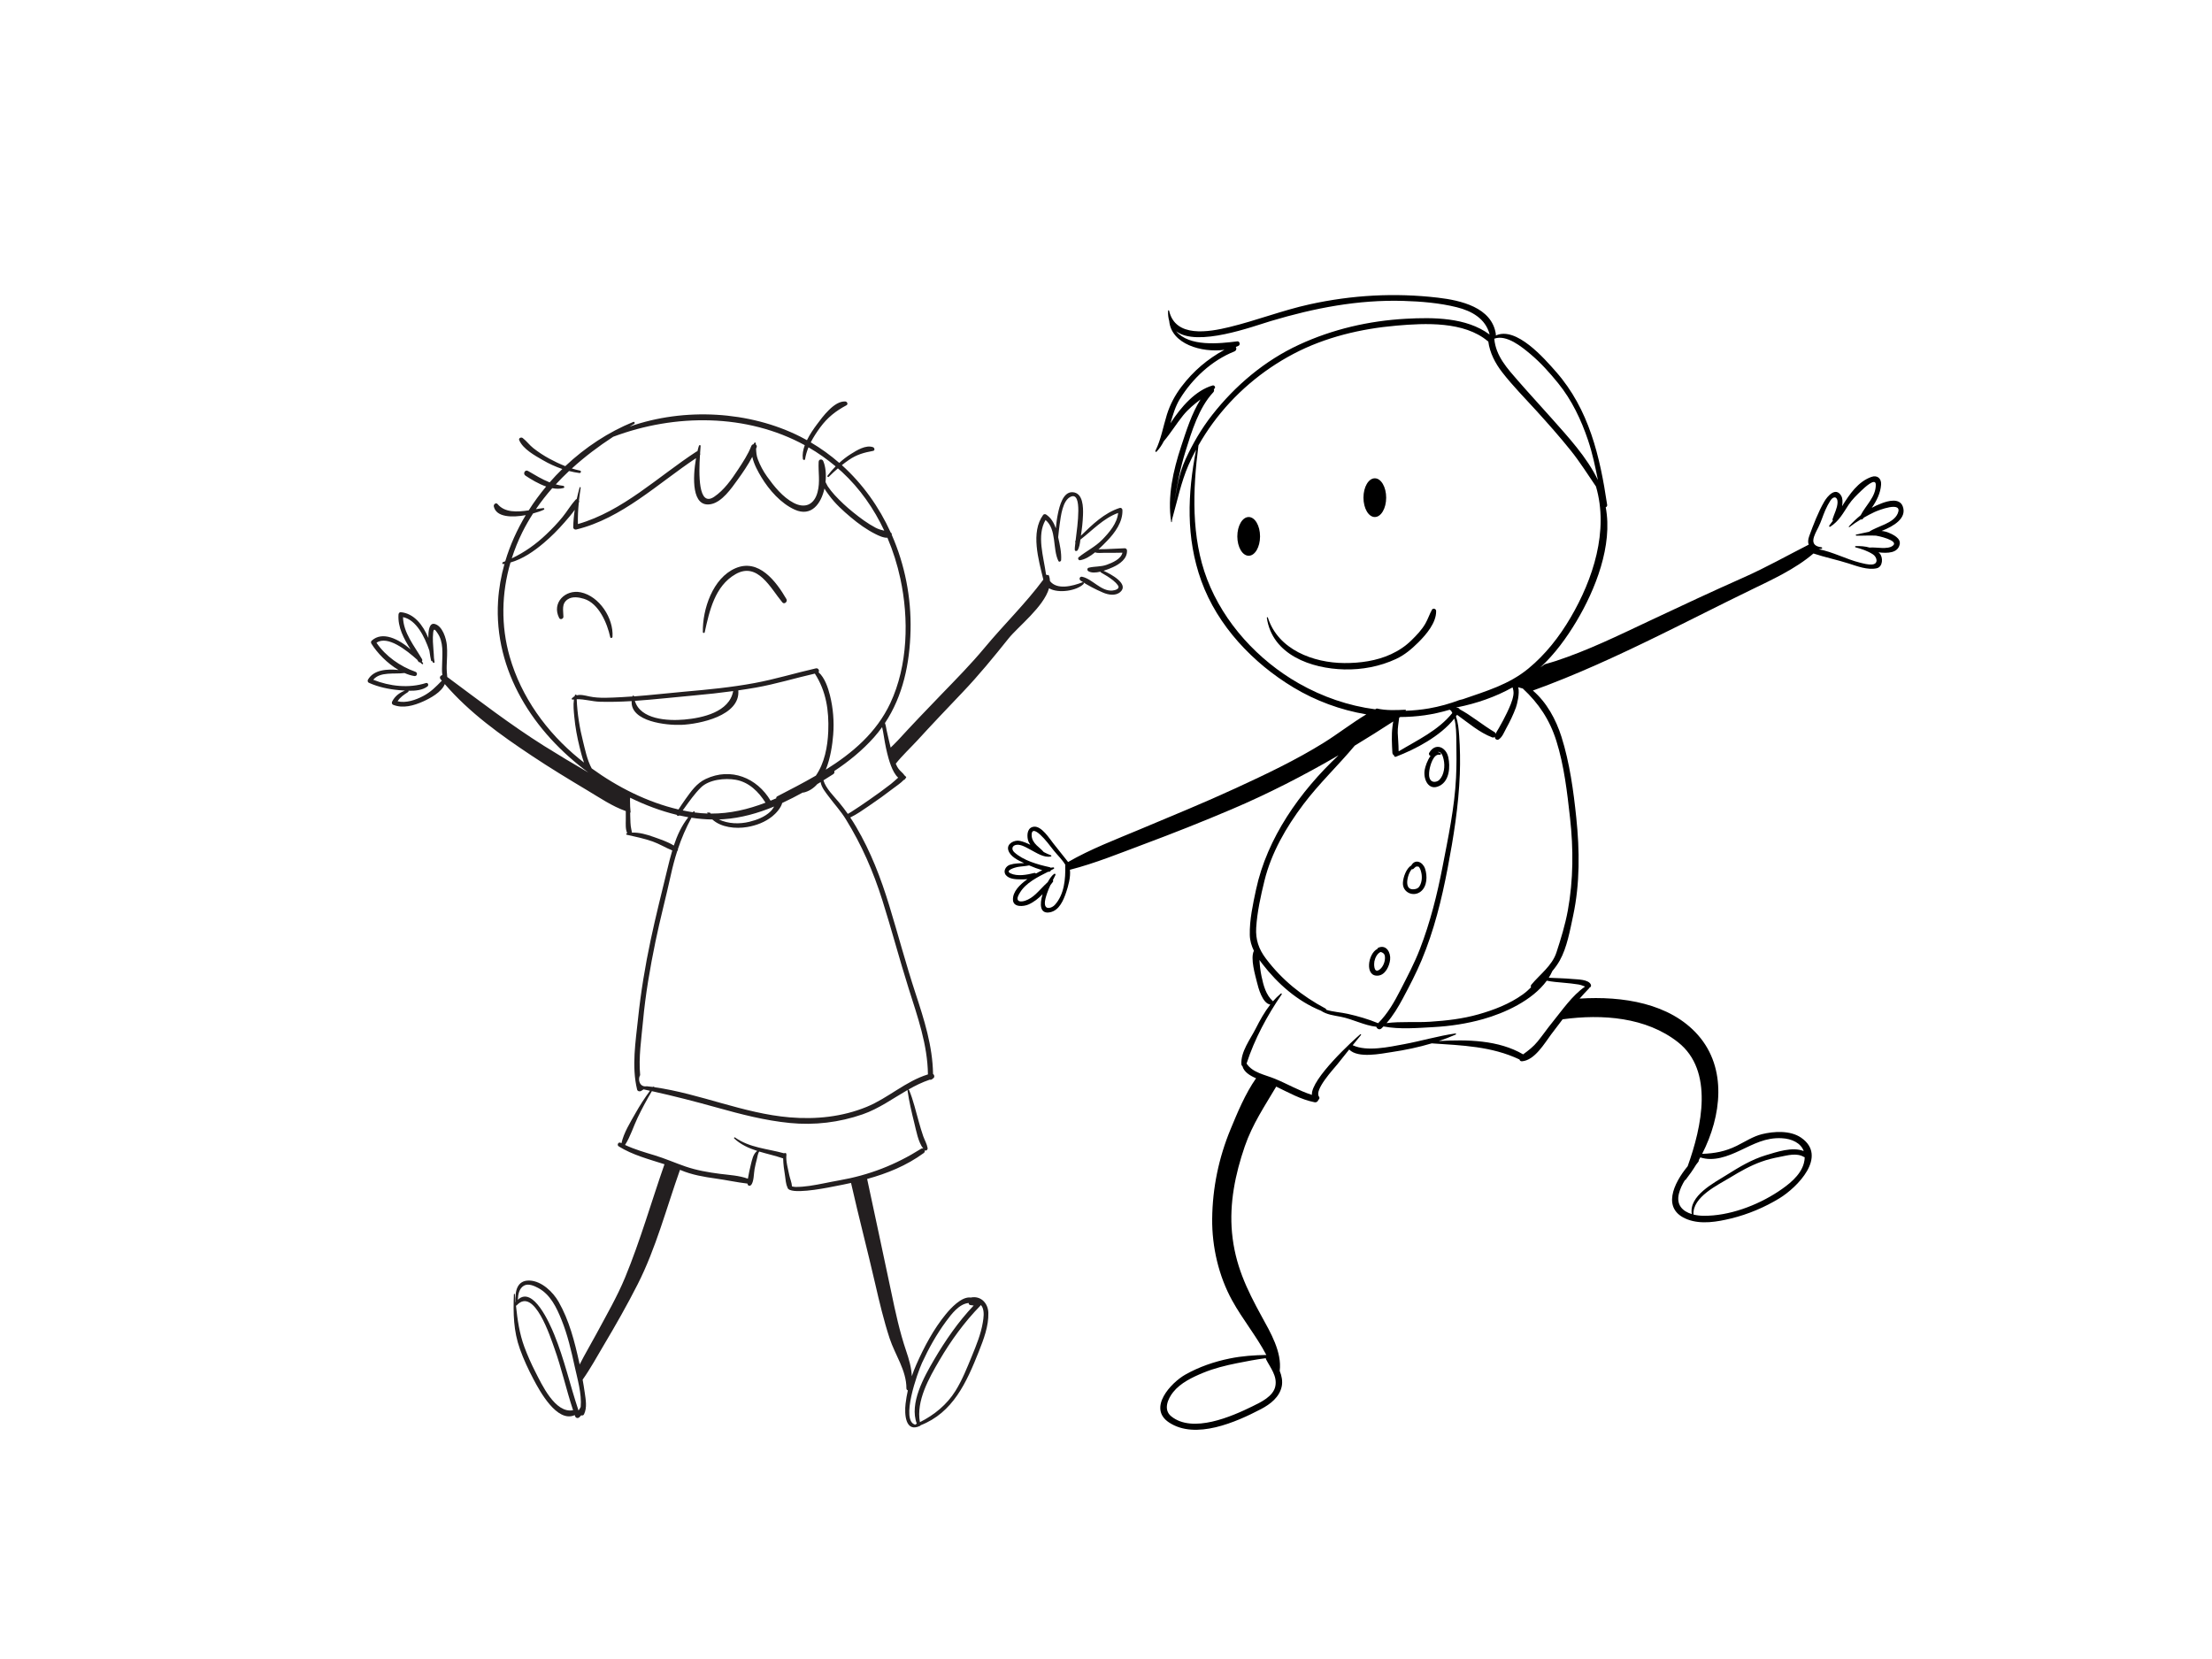 <?xml version="1.0" encoding="utf-8"?>
<!-- Generator: Adobe Illustrator 17.0.0, SVG Export Plug-In . SVG Version: 6.00 Build 0)  -->
<!DOCTYPE svg PUBLIC "-//W3C//DTD SVG 1.1//EN" "http://www.w3.org/Graphics/SVG/1.1/DTD/svg11.dtd">
<svg version="1.1" id="Layer_1" xmlns="http://www.w3.org/2000/svg" xmlns:xlink="http://www.w3.org/1999/xlink" x="0px" y="0px"
	 width="800px" height="600px" viewBox="0 0 800 600" enable-background="new 0 0 800 600" xml:space="preserve">
<g>
	<path d="M498.482,342.757c-0.192,0.085-0.272,0.246-0.314,0.42c-3.454,1.637-4.732,10.216,0.306,9.664
		c2.597-0.277,4.029-3.497,4.283-5.773C503.045,344.559,501.416,341.474,498.482,342.757z M500.881,346.815
		c-0.105,1.494-0.935,3.345-2.302,4.076c-1.773,0.935-1.678-2.363-1.516-3.179c0.267-1.333,1.038-2.929,2.278-3.423
		C500.524,344.666,500.996,345.21,500.881,346.815z"/>
	<path d="M515.389,314.167c-0.823-2.448-3.544-3.661-4.948-1.207c-1.926,1.17-2.973,4.403-3.063,6.334
		c-0.16,3.488,3.842,5.266,6.505,3.104C516.188,320.524,516.261,316.774,515.389,314.167z M513.363,320.548
		c-0.546,0.85-1.497,1.112-2.453,1.083c-1.421-0.042-1.919-1.049-1.978-2.337c-0.054-1.265,0.508-3.61,1.647-4.936
		c0.197,0.065,0.425,0.034,0.637-0.156c0.209-0.183,0.548-0.561,0.904-0.792c0.206-0.031,0.415-0.038,0.641-0.01
		c0.076,0.017,0.127-0.007,0.189-0.027c0.52,0.34,0.778,1.147,0.942,1.688C514.425,316.819,514.359,318.973,513.363,320.548z"/>
	<path d="M523.793,273.867c-0.811-3.736-4.715-5.423-6.907-1.581c-0.255,0.438,0.055,1.008,0.49,1.122
		c-1.161,1.523-1.918,3.862-2.122,5.04c-0.575,3.297,1.368,7.858,5.467,5.71C524.249,282.322,524.536,277.287,523.793,273.867z
		 M520.56,282.043c-0.79,0.794-2.414,1.078-3.156,0.078c-0.724-0.948-0.602-2.458-0.442-3.573c0.228-1.525,1.425-6.099,3.748-5.567
		c0.369,0.078,0.574-0.405,0.251-0.604c-0.357-0.235-0.7-0.347-1.033-0.389c0.264-0.077,0.525-0.077,0.763,0.036
		c0.893,0.433,1.219,1.781,1.419,2.638C522.668,277.015,522.323,280.262,520.56,282.043z"/>
	<path d="M683.076,192.663c-0.845-0.362-1.708-0.549-2.577-0.633c4.391-1.722,9.227-4.608,7.668-8.871
		c-1.171-3.199-5.405-1.996-7.68-1.119c-1.282,0.485-2.453,1.03-3.546,1.622c1.773-2.516,3.157-5.297,3.383-8.367
		c0.163-2.254-1.382-3.573-3.517-2.808c-4.814,1.73-7.85,6.17-10.598,10.6c0.264-1.462,0.24-2.88-0.331-3.821
		c-1.989-3.291-4.952,0.153-6.118,2.157c-2.188,3.779-3.94,8.375-5.436,12.482c-0.463,1.263-0.483,2.295-0.18,3.073
		c-7.806,3.964-15.421,8.268-23.472,11.84c-11.479,5.095-22.824,10.398-34.177,15.749c-11.11,5.231-22.285,10.719-33.966,14.534
		c-1.154,0.374-2.458,0.743-3.828,1.126c-0.546,0.391-1.093,0.773-1.635,1.156c5.218-4.799,9.509-10.685,13.107-16.72
		c6.752-11.306,13.192-27.381,10.559-41.211c0.318-0.116,0.586-0.427,0.522-0.853c-2.599-17.498-6.536-34.553-18.518-48.167
		c-4.134-4.695-14.379-16.558-21.779-13.074c0.042-0.151,0.065-0.307,0.042-0.489c-1.408-9.752-12.801-12.256-20.961-13.213
		c-15.613-1.822-31.034-0.965-46.387,2.407c-9.854,2.166-19.257,5.854-29.056,8.231c-7.377,1.781-19.525,3.991-21.778-5.936
		c-0.044-0.214-0.357-0.153-0.362,0.051c-0.059,1.413,0.102,2.621,0.413,3.679c0.743,8.35,11.739,11.54,19.96,10.423
		c-6.092,3.33-11.19,7.619-15.487,13.276c-2.368,3.119-4.156,6.458-5.322,10.189c-1.377,4.396-2.081,8.914-4.151,13.075
		c-0.127,0.255,0.192,0.531,0.401,0.311c1.097-1.124,1.931-2.402,2.625-3.772c2.505-2.941,4.552-6.317,6.966-9.31
		c1.892-2.348,4.08-4.119,6.337-5.829c-3.25,5.161-5.172,11.43-7.026,17.019c-2.862,8.686-5.033,18.165-3.59,27.3
		c0.02,0.143,0.209,0.088,0.221-0.027c0.046-0.34,0.087-0.673,0.129-1.017c1.82-6.456,3.233-13.4,5.922-19.552
		c0.821-1.897,1.758-3.74,2.737-5.553c-3.094,15.875-3.758,31.857,1.876,47.46c5.866,16.249,18.656,29.701,33.282,38.522
		c8.051,4.852,17.083,8.192,26.397,9.752c-5.264,3.162-10.245,7.048-15.26,10.182c-10.148,6.33-21.141,11.535-31.988,16.53
		c-11.467,5.288-23.164,10.053-34.801,14.947c-8.545,3.589-17.67,7.043-25.805,11.741c-0.095-0.126-0.204-0.269-0.335-0.43
		c-1.65-2.113-3.33-4.207-5.006-6.298c-1.353-1.686-4.231-6.332-6.997-6.041c-2.284,0.233-2.607,2.659-2.227,4.566
		c0.134,0.666,0.462,1.333,0.901,1.979c-1.219-0.609-2.477-1.136-3.81-1.425c-1.861-0.418-4.787,0.959-4.177,3.274
		c0.641,2.414,3.624,3.791,5.749,4.784c-1.71,0.054-3.422,0.047-5.089,0.571c-1.534,0.476-2.671,2.376-1.479,3.787
		c1.22,1.44,3.599,1.496,5.325,1.509c0.68,0.01,1.566,0.01,2.455-0.075c-0.119,0.075-0.245,0.16-0.359,0.245
		c-2.269,1.668-5.066,4.221-4.885,7.32c0.158,2.737,3.921,2.339,5.62,1.594c1.913-0.843,3.589-2.183,5.095-3.716
		c-1.129,3.723-1.003,7.277,2.706,6.531c3.337-0.666,4.863-4.409,5.832-7.289c0.69-2.026,1.678-5.467,1.336-8.078
		c9.038-2.31,17.988-5.97,26.628-9.196c10.706-3.991,21.325-8.197,31.84-12.671c13.339-5.668,26.203-12.288,38.697-19.55
		c-13.997,13.154-25.853,29.904-29.856,48.616c-1.125,5.268-2.375,10.962-2.249,16.388c0.049,2.057,0.62,3.942,1.482,5.715
		c-1.365,2.737,0.507,8.912,1.096,11.331c0.481,2.006,1.97,7.721,4.836,8.118c-2.076,2.652-3.731,5.632-5.258,8.651
		c-1.941,3.843-5.529,8.474-5.19,12.978c0.022,0.303,0.177,0.524,0.377,0.666c0.546,2.104,2.757,3.439,4.923,4.359
		c-3.937,5.63-6.743,12.453-9.21,18.402c-4.287,10.352-6.551,21.252-6.662,32.45c-0.099,10.08,2.347,20.675,7.224,29.511
		c3.83,6.942,8.753,12.834,12.36,19.705c-4.476,0.093-8.737,0.355-13.261,1.285c-5.584,1.134-11.051,3.014-16.018,5.814
		c-5.211,2.935-13.741,12.132-5.904,17.323c9.616,6.354,24.284-0.148,33.256-4.843c3.371-1.759,6.736-4.362,7.512-8.283
		c0.35-1.795-0.012-3.723-0.748-5.528c0.854-6.85-3.362-13.957-6.538-19.735c-5.468-9.958-9.63-18.68-10.712-30.251
		c-0.995-10.616,1.179-21.238,4.618-31.221c2.772-8.049,7.228-14.614,11.368-21.614c4.534,2.176,8.964,4.695,13.883,5.657
		c0.712,0.136,1.221-0.325,1.365-0.865c0.366-0.262,0.558-0.722,0.225-1.168c-1.802-2.439,5.348-10.078,6.641-11.686
		c1.428-1.773,2.849-3.568,4.277-5.355c3.186,3.303,11.579,1.491,15.306,0.936c4.892-0.724,9.781-1.737,14.546-3.162
		c11.017,0.751,21.588,1.034,31.745,5.827c0.083,0.384,0.382,0.689,0.898,0.653c4.566-0.326,8.135-6.466,10.58-9.757
		c1.343-1.809,2.716-3.624,4.112-5.419c14.301-1.962,30.232-0.799,41.767,8.305c12.997,10.267,8.608,30.513,3.464,44.835
		c-5.074,6.113-9.621,15.615-0.024,19.246c4.967,1.872,10.755,0.843,15.734-0.362c6.119-1.487,12.077-4.007,17.454-7.273
		c6.442-3.923,17.631-15.204,7.865-21.942c-3.905-2.692-9.832-2.339-14.194-1.261c-3.174,0.789-6.135,2.744-9.042,4.182
		c-4.219,2.087-8.045,2.774-12.548,2.931c6.997-13.685,9.092-30.917-1.51-42.965c-10.121-11.508-27.274-14.189-42.816-13.188
		c1.125-1.277,2.269-2.526,3.449-3.736c0.081-0.078,0.122-0.172,0.156-0.265c0.437-0.11,0.665-0.578,0.461-1.054
		c-0.821-1.938-4.845-1.86-6.58-2.028c-2.869-0.277-5.767-0.299-8.647-0.454c0.495-0.782,0.928-1.59,1.306-2.432
		c0.996-1.185,1.914-2.439,2.679-3.816c2.623-4.678,3.709-10.964,4.828-16.166c2.495-11.63,2.369-23.664,1.149-35.435
		c-1.013-9.771-2.399-19.932-5.368-29.314c-1.974-6.206-5.317-12.431-10.339-16.706c15.467-5.574,30.536-12.559,45.277-19.764
		c11.246-5.49,22.377-11.199,33.64-16.662c7.404-3.597,16.023-7.524,22.557-13.147c4.131,1.377,8.53,2.274,12.667,3.593
		c3.095,0.986,6.894,2.468,10.19,1.761c2.29-0.496,2.414-3.971,1.063-5.412c-0.123-0.133-0.269-0.241-0.394-0.357
		c3.237,0.384,7.032,0.326,7.677-2.932C687.492,194.64,684.63,193.321,683.076,192.663z M365.467,315.86
		c-2.21-1.063,1.797-2.169,2.505-2.298c1.387-0.241,2.842-0.284,4.229-0.58c1.543,0.672,3.148,1.267,4.763,1.751
		c-0.789,0.34-1.561,0.765-2.305,1.205c-0.132-0.179-0.345-0.285-0.62-0.212C371.461,316.377,367.979,317.052,365.467,315.86z
		 M381.485,327.276c-0.976,1.077-3.362,1.917-3.578-0.282c-0.116-1.312,0.387-2.718,0.782-3.942
		c0.336-1.022,0.758-1.987,1.215-2.946c0.303-0.381,0.593-0.772,0.88-1.159c0.173-0.236,0.134-0.456-0.005-0.619
		c0.313-0.61,0.629-1.227,0.93-1.859c0.136-0.267-0.141-0.609-0.433-0.43c-0.7,0.425-1.564,1.559-2.359,3
		c-1.515,1.36-2.847,2.934-4.335,4.318c-1.141,1.057-2.395,1.929-3.876,2.417c-0.598,0.19-2.609,0.673-2.692-0.693
		c-0.046-0.774,0.484-1.598,0.858-2.234c2.081-3.526,6.438-5.681,10.201-7.575l0.036,0.007c0.481,0.099,0.83-0.17,0.984-0.532
		c0.345-0.177,0.699-0.348,1.021-0.524c0.248-0.134,0.138-0.539-0.144-0.525c-0.338,0.014-0.673,0.07-1.011,0.12
		c-0.099-0.093-0.221-0.172-0.389-0.206c-4.197-0.894-9.512-2.424-12.722-5.368c-1.142-1.044-0.889-2.509,0.836-2.716
		c1.656-0.19,3.544,1.023,4.943,1.744c2.135,1.106,4.94,3.063,7.466,2.481c0.228-0.054,0.189-0.353,0-0.425
		c-0.894-0.32-1.758-0.731-2.613-1.176c-0.767-0.894-1.729-1.625-2.575-2.439c-1.023-0.999-1.775-2.184-1.798-3.645
		c-0.055-3.007,2.463-0.789,3.143-0.155c1.833,1.673,3.347,3.804,4.894,5.734c1.282,1.61,3.09,3.299,4.16,5.157
		c-0.032,0.07-0.051,0.155-0.048,0.24C385.389,317.886,384.934,323.491,381.485,327.276z M461.243,501.348
		c-0.724,3.678-5.257,5.79-8.258,7.258c-7.575,3.723-21.651,9.88-29.387,3.631c-2.968-2.395-1.222-6.354,0.688-8.751
		c2.652-3.332,6.949-5.382,10.799-6.97c3.948-1.639,8.152-2.672,12.334-3.51c3.356-0.665,6.914-1.362,10.378-1.8
		c0.005,0.134,0.027,0.282,0.099,0.425C459.472,494.708,461.978,497.646,461.243,501.348z M652.703,418.531
		c-0.012,0.68-0.102,1.404-0.318,2.183c-1.203,4.483-5.64,7.836-9.308,10.262c-7.638,5.027-17.777,8.843-27.023,8.729
		c-1.222-0.021-2.439-0.156-3.583-0.44c-0.389-6.381,8.771-10.663,13.274-13.403c3.638-2.211,7.183-4.233,11.203-5.691
		c2.164-0.795,4.413-1.326,6.674-1.761c2.836-0.544,6.152-1.566,8.824,0.037C652.538,418.495,652.616,418.509,652.703,418.531z
		 M629.198,416.148c5.122-2.404,9.327-4.773,15.129-4.501c3.751,0.177,6.966,1.742,8.015,4.651
		c-4.125-1.639-9.718,0.313-13.67,1.496c-5.163,1.545-9.679,4.304-14.197,7.133c-4.629,2.907-13.74,7.532-12.611,14.168
		c-3.304-0.998-5.707-3.306-4.646-7.461c0.425-1.679,1.2-3.274,2.135-4.806c0.116-0.015,0.226-0.064,0.309-0.172
		c1.333-1.701,2.603-3.53,3.782-5.46c0.27-0.347,0.539-0.695,0.794-1.02c0.153-0.199,0.185-0.405,0.15-0.59
		c0.189-0.327,0.367-0.658,0.547-0.999C619.724,420.177,624.832,418.198,629.198,416.148z M547.334,251.395
		c-0.357,2.227-1.377,4.375-2.325,6.398c-0.903,1.9-1.907,3.751-2.949,5.572c-0.381,0.669-0.836,1.312-1.129,2.014
		c-0.058-0.248-0.201-0.485-0.461-0.631c-4.229-2.504-8.219-5.885-12.579-8.248c-0.153-0.362-0.575-0.581-0.979-0.503
		c-0.056-0.027-0.126-0.058-0.185-0.083c0.09-0.031,0.177-0.064,0.26-0.1c6.964-1.382,13.844-3.743,20.056-7.217
		C547.295,249.454,547.514,250.22,547.334,251.395z M524.316,256.68c0.063,0.07,0.134,0.134,0.233,0.184c0,0-0.002,0-0.008,0.008
		c0.097,0.056,0.189,0.119,0.282,0.184c0.153,0.261,0.287,0.539,0.422,0.814c-5.095,6.325-12.518,9.722-19.38,13.857
		c-0.008-0.114-0.02-0.228-0.048-0.369c-0.003-2.1-0.221-4.212-0.306-6.305c-0.072-1.885,0.336-3.694,0.522-5.503
		c0.114-0.071,0.228-0.149,0.345-0.226c2.97-0.022,5.932-0.219,8.87-0.637C518.314,258.252,521.338,257.559,524.316,256.68z
		 M553.488,128.05c3.723,3.124,6.983,6.776,10.041,10.542c4.943,6.092,8.326,13.233,10.814,20.628
		c1.596,4.748,2.601,9.552,3.56,14.379c-3.971-8.248-10.767-15.577-16.635-22.193c-4.015-4.535-8.134-8.977-12.117-13.548
		c-3.966-4.556-8.191-9.077-8.722-15.363C544.832,120.836,550.484,125.531,553.488,128.05z M428.729,166.185
		c-2.332,5.091-3.131,10.383-4.036,15.72c0.928-6.316,2.159-12.551,4.066-18.695c2.225-7.158,4.821-15.761,10.043-21.335
		c0.332-0.36,0.35-0.78,0.194-1.127c0.081-0.063,0.158-0.127,0.233-0.19c0.549-0.456-0.032-1.336-0.668-1.149
		c-6.152,1.78-11.37,7.648-15.265,13.679c0.91-3.048,1.787-6.128,3.398-8.756c4.554-7.435,11.532-13.949,19.696-17.213
		c0.818-0.323,0.896-1.115,0.564-1.637c0.337-0.134,0.667-0.277,0.979-0.426c0.736-0.367,0.418-1.707-0.435-1.601
		c-6.694,0.843-17.383,1.982-22.129-3.658c7.582,5.834,27.788-1.763,34.32-3.709c15.68-4.678,31.427-7.744,47.865-7.262
		c6.388,0.192,13.061,0.738,19.28,2.284c5.461,1.353,10.408,4.126,11.892,9.769c-0.029,0.018-0.065,0.027-0.092,0.044
		c-8.345-6.164-20.276-6.177-30.162-5.637c-13.349,0.726-26.531,3.772-38.675,9.398c-12.392,5.735-23.009,14.704-31.407,25.411
		C434.508,155.044,431.346,160.473,428.729,166.185z M469.794,247.193c-14.712-8.346-27.14-21.843-33.22-37.692
		c-5.817-15.166-5.218-32.431-3.135-48.432c1.577-2.783,3.317-5.474,5.215-8.061c7.661-10.444,17.745-19.03,29.191-25.049
		c11.472-6.028,24.349-9.072,37.193-10.19c10.468-0.916,24.452-1.583,33.032,5.615c0.061,0.051,0.124,0.064,0.187,0.099
		c0.547,4.127,2.485,7.872,5.05,11.178c3.772,4.87,8.2,9.322,12.341,13.89c4.272,4.715,8.497,9.466,12.475,14.437
		c3.311,4.137,6.099,8.608,9.084,12.956c4.695,16.057-1.044,33.532-9.206,47.453c-4.027,6.871-9.053,13.296-15.216,18.372
		c-7.076,5.837-15.44,8.225-23.786,11.126c-0.35,0.085-0.704,0.178-1.057,0.248c-3.603,1.355-7.319,2.399-11.134,3.065
		c-2.803,0.481-5.626,0.751-8.44,0.857c0.029-0.126,0.068-0.255,0.076-0.383c-3.537,0.163-7.052,0.338-10.534-0.447
		c-0.186,0.099-0.369,0.206-0.554,0.299C487.698,255.274,478.279,252.007,469.794,247.193z M454.322,335.502
		c0.342-5.638,1.639-11.488,2.985-16.976c2.488-10.118,7.814-19.3,14.027-27.561c5.688-7.568,12.586-14.061,18.63-21.299
		c4.692-2.832,9.325-5.752,13.922-8.737c-0.134,0.666-0.216,1.331-0.282,1.863c-0.387,3.084-0.197,6.313-0.034,9.404
		c0.021,0.476,0.262,0.795,0.575,0.955c0.014,0.355,0.296,0.69,0.7,0.534c7.194-2.773,16.019-7.394,21.131-13.793
		c0.688,2.59,0.688,5.468,0.731,8.027c0.077,4.44,0.107,8.914-0.114,13.352c-0.524,10.801-2.842,21.658-4.889,32.25
		c-1.955,10.092-4.458,20.077-8.168,29.678c-1.977,5.127-4.53,9.954-7.032,14.826c-2.225,4.338-4.624,8.594-8.105,12.042
		c-0.021-0.009-0.038-0.031-0.058-0.038c-3.43-1.431-7.238-2.531-10.871-3.345c-2.584-0.581-5.281-0.697-7.794-1.475
		c-0.021-0.192-0.111-0.364-0.311-0.469c-8.479-4.528-15.712-10.322-21.525-18.039C455.235,343.251,454.055,339.828,454.322,335.502
		z M565.318,355.405c1.863,0.17,3.725,0.342,5.576,0.646c0.835,0.143,1.605,0.469,2.376,0.753
		c-4.778,3.323-8.193,8.465-11.834,12.926c-1.82,2.234-3.458,4.625-5.276,6.864c-1.593,1.973-3.362,3.311-5.299,4.73
		c-8.895-5.218-20.264-5.402-30.494-4.817c2.081-0.7,4.132-1.472,6.138-2.36c0.233-0.099,0.053-0.405-0.162-0.376
		c-6.283,0.901-12.378,2.735-18.613,3.884c-5.242,0.966-13.354,2.803-18.515,0.364c0.999-1.234,1.991-2.468,3-3.682
		c0.155-0.19-0.078-0.416-0.264-0.262c-2.395,2.014-17.889,16.152-17.488,21.911c-4.704-1.503-8.868-3.991-13.458-5.865
		c-3.517-1.438-8.03-2.162-10.165-5.48c2.863-8.836,7.464-17.381,12.719-25.031c0.148-0.222-0.165-0.42-0.342-0.27
		c-1.027,0.858-1.963,1.8-2.832,2.786c-2.568-2.319-3.43-5.686-4.137-9.026c-0.405-1.943-0.633-3.928-0.752-5.914
		c0.35,0.496,0.712,0.986,1.088,1.469c5.514,7.146,12.732,13.507,21.163,16.889c2.1,1.418,4.59,1.688,7.141,2.183
		c4.359,0.846,8.496,3.143,12.897,3.624c0.172,0.724,1.127,1.271,1.844,0.597c0.25-0.226,0.479-0.476,0.719-0.716
		c5.817,1.12,12.258,0.561,18.129,0.235c6.062-0.335,12.086-1.249,17.925-2.893c7.741-2.179,17.813-6.718,23.019-13.898
		C561.358,355.089,563.36,355.215,565.318,355.405z M562.888,267.989c2.796,8.878,3.905,18.566,4.933,27.776
		c1.254,11.141,1.222,22.435-0.789,33.49c-0.947,5.171-2.497,10.247-4.132,15.238c-1.576,4.795-5.958,7.892-9.06,11.63
		c-0.272,0.326-0.26,0.682-0.107,0.952c-0.916,0.915-1.9,1.792-3.027,2.601c-4.763,3.417-10.415,5.594-16.014,7.177
		c-5.664,1.603-11.551,2.29-17.41,2.665c-5.208,0.34-10.622-0.156-15.814,0.503c2.365-2.693,4.201-5.773,5.907-8.948
		c2.419-4.532,4.821-9.132,6.803-13.878c4.452-10.658,7.218-21.84,9.38-33.166c2.14-11.238,3.973-22.596,4.404-34.043
		c0.17-4.617,0.107-9.359-0.236-13.969c-0.165-2.227-0.36-4.714-1.166-6.898c0.144-0.199,0.262-0.405,0.401-0.605
		c4.085,2.931,8.105,6.412,12.701,8.163c0.417,0.156,0.767,0.017,1-0.24c-0.003,0.049-0.027,0.1-0.027,0.155
		c-0.014,0.697,0.821,1.207,1.419,0.816c1.297-0.85,1.935-2.616,2.657-3.935c1.355-2.446,2.567-4.958,3.536-7.575
		c0.377-1.027,1.457-5.111,0.838-7.396c0.049,0.031,0.107,0.065,0.162,0.1c0.507,0.107,1.003,0.264,1.499,0.411
		C556.472,254.359,560.45,260.244,562.888,267.989z M684.531,197.391c-1.907,1.462-5.987,0.418-8.266,0.643
		c-0.017,0.003-0.036,0.012-0.054,0.018c-1.642-0.484-3.439-0.597-5.079-0.547c-0.252,0.008-0.313,0.376-0.061,0.44
		c2.193,0.567,4.348,1.29,6.26,2.517c1.515,0.964,2.154,3.475-0.241,3.689c-1.494,0.127-3.055-0.335-4.491-0.682
		c-4.775-1.178-9.854-3.925-14.862-4.831c0.354-0.034,0.712-0.083,1.091-0.184c0.316-0.085,0.214-0.493-0.071-0.527
		c-4.845-0.571-2.589-4.316-1.119-7.236c1.003-1.991,1.633-4.199,2.534-6.24c0.525-1.186,1.127-2.324,1.817-3.41
		c1.151-1.824,2.692-1.39,2.587,0.741c-0.102,2.118-1.192,3.984-1.802,5.96c-0.071,0.218-0.009,0.418,0.114,0.574
		c-0.42,0.609-0.853,1.197-1.29,1.746c-0.192,0.231,0.051,0.619,0.331,0.437c3.165-2.006,4.673-4.94,6.668-7.969
		c1.251-1.904,3.012-3.573,4.644-5.137c0.879-0.843,5.133-4.919,5.164-2.097c0.053,4.375-3.61,7.417-5.465,11.049
		c-1.452,1.17-2.836,2.495-4.26,4.034c-0.15,0.158,0.066,0.355,0.229,0.229c1.295-1.003,2.677-1.931,4.103-2.781
		c0.206,0.105,0.457,0.095,0.673-0.146c0.143-0.162,0.287-0.33,0.432-0.493c1.251-0.711,2.517-1.375,3.796-1.985
		c1.248-0.597,10.469-4.231,8.428,0.51c-1.565,3.631-7.206,4.493-10.362,6.616c-1.584,0.297-3.15,0.717-4.668,1.006
		c-0.228,0.042-0.165,0.384,0.048,0.391c2.383,0.058,4.751-0.129,7.134,0C678.886,193.75,687.072,195.449,684.531,197.391z"/>
	<path d="M517.871,220.541c-0.881,1.605-1.425,3.34-2.341,4.941c-1.297,2.287-3.169,4.231-5.03,6.06
		c-2.21,2.169-4.636,3.782-7.428,5.069c-5.234,2.412-11.182,3.228-16.892,3.191c-11.222-0.07-23.965-4.87-27.636-16.444
		c-0.081-0.248-0.408-0.141-0.372,0.102c1.963,13.413,16.053,18.343,28.008,18.641c6.383,0.156,12.9-1.071,18.688-3.764
		c3.123-1.448,5.647-3.59,8.078-6c2.863-2.836,6.548-7.126,6.454-11.381C519.38,220.162,518.272,219.805,517.871,220.541z"/>
	<path d="M455.714,193.994c0,3.865-1.838,7-4.109,7c-2.268,0-4.107-3.135-4.107-7c0-3.869,1.839-7.005,4.107-7.005
		C453.876,186.989,455.714,190.126,455.714,193.994z"/>
	<path d="M501.329,179.988c0,3.867-1.839,7.002-4.107,7.002c-2.271,0-4.105-3.135-4.105-7.002c0-3.869,1.834-7.004,4.105-7.004
		C499.49,172.984,501.329,176.119,501.329,179.988z"/>
</g>
<g>
	<path fill="#231F20" d="M407.589,199.053c-0.017-0.422-0.37-0.775-0.806-0.765c-2.269,0.085-4.547,0.179-6.82,0.313
		c-0.683,0.038-1.746-0.024-2.689,0.085c1.151-1.044,2.195-2.133,3.07-3.024c2.883-2.956,5.798-6.93,5.592-11.258
		c-0.031-0.476-0.503-0.857-0.982-0.7c-5.632,1.815-9.863,6.001-14.039,10.043v-0.008c0.396-2.463,0.675-4.955,0.767-7.451
		c0.114-2.815,0.063-8.096-3.804-8.276c-3.461-0.158-4.702,5.132-5.23,7.593c-0.384,1.787-0.624,3.624-0.797,5.47
		c-0.685-1.987-1.739-3.832-3.548-5.009c-0.291-0.19-0.823-0.129-1.032,0.163c-4.576,6.261-1.683,16.115,0.065,23.395
		c-6.454,8.7-14.279,16.267-21.248,24.651c-4.889,5.878-10.226,11.289-15.531,16.771c-5.336,5.524-10.657,11.073-15.844,16.737
		c-0.629,0.689-1.59,1.59-2.591,2.597c-0.523-2.043-0.981-4.109-1.441-6.167c-0.187-0.833-0.292-1.854-0.624-2.713
		c6.536-9.835,8.97-21.566,9.254-33.473c0.284-11.963-2.069-23.839-6.793-34.589c0.078-0.338-0.075-0.661-0.382-0.85
		c-4.183-9.222-10.125-17.563-17.665-24.366c0.835-0.66,1.686-1.305,2.572-1.904c2.844-1.941,5.443-2.643,8.732-3.25
		c0.755-0.134,0.527-1.132-0.036-1.338c-2.599-0.933-5.904,1.141-8.008,2.467c-1.482,0.925-2.886,2.014-4.199,3.215
		c-3.172-2.755-6.609-5.258-10.313-7.425c0.967-1.909,2.16-3.701,3.418-5.418c2.669-3.609,5.606-5.922,9.492-7.996
		c0.705-0.377,0.257-1.336-0.423-1.38c-4.003-0.234-8.195,5.521-10.238,8.272c-1.19,1.594-2.584,3.59-3.626,5.732
		c-0.782-0.439-1.569-0.865-2.378-1.273c-18.454-9.307-41.942-10.6-61.759-3.646c0.564-0.337,1.115-0.67,1.676-0.989
		c0.377-0.218,0.097-0.877-0.32-0.707c-8.972,3.648-17.383,9.169-24.627,16.006c-1.965-0.768-3.877-1.693-5.737-2.696
		c-2.045-1.105-3.976-2.383-5.808-3.811c-1.401-1.101-2.455-2.594-3.847-3.661c-0.527-0.415-1.6-0.005-1.258,0.782
		c1.379,3.22,5.623,5.524,8.521,7.204c2.218,1.295,4.596,2.383,7.06,3.216c-1.593,1.549-3.126,3.16-4.585,4.833
		c-2.73-1.073-5.27-2.643-7.832-4.132c-1.084-0.624-1.938,1.017-0.925,1.69c1.994,1.322,4.709,2.978,7.491,3.944
		c-2.283,2.74-4.403,5.616-6.3,8.617c-4.183,0.627-8.652,0.869-11.263-2.269c-0.594-0.7-1.518,0.129-1.363,0.843
		c0.841,3.959,6.595,4.064,11.55,3.155c-3.146,5.263-5.676,10.862-7.413,16.675c-0.272,0.11-0.547,0.24-0.831,0.34
		c-0.348,0.132-0.301,0.744,0.103,0.685c0.16-0.02,0.303-0.056,0.456-0.083c-1.242,4.389-2.041,8.904-2.324,13.468
		c-1.562,25.358,12.917,47.509,32.659,62.002c-5.392-3.117-10.736-6.315-16.016-9.624c-12.157-7.646-23.502-16.39-35.025-24.939
		c-0.117-1.334-0.248-2.655-0.199-4.024c0.082-2.473,0.277-4.923,0.068-7.387c-0.214-2.47-1.574-7.068-4.438-7.763
		c-1.819-0.437-2.308,2.103-2.258,5.074c-1.953-4.702-5.193-8.899-10-9.324c-0.476-0.041-0.775,0.444-0.802,0.85
		c-0.304,4.598,1.912,8.719,4.362,12.584c-4.3-3.726-10.197-6.704-14.076-3.116c-0.279,0.257-0.288,0.717-0.104,1.03
		c2.101,3.408,5.79,7.185,9.822,9.552c-4.099-0.406-8.982-0.126-11.063,3.531c-0.204,0.355-0.07,0.913,0.323,1.091
		c3.381,1.532,7.155,2.334,10.845,2.664c0.678,0.061,1.445,0.129,2.227,0.177c-2.001,0.748-3.641,1.998-4.637,3.969
		c-0.19,0.369-0.102,0.974,0.333,1.151c3.586,1.448,7.529,0.296,10.904-1.207c2.573-1.156,6.662-3.362,7.807-6.277
		c8.921,10.371,20.157,18.409,31.505,25.951c6.538,4.35,13.254,8.435,20.002,12.463c4.469,2.664,9.001,5.78,13.954,7.524
		c-0.009,1.108-0.009,2.217-0.003,3.315c-0.002,1.051-0.179,3.389,0.542,4.669c-0.063,0.008-0.134,0.019-0.197,0.029
		c-0.275,0.061-0.252,0.483,0.015,0.547c3.15,0.711,6.249,1.336,9.305,2.414c2.47,0.87,4.739,2.29,7.15,3.26
		c-0.665,2.215-1.216,4.454-1.739,6.618c-2.088,8.598-4.265,17.196-6.096,25.858c-1.981,9.334-3.537,18.761-4.537,28.258
		c-0.881,8.419-2.377,17.374-0.354,25.731c0.153,0.626,0.915,0.819,1.426,0.535c0.345-0.194,0.641-0.386,0.921-0.59
		c0.778,0.16,1.542,0.338,2.308,0.507c-1.897,2.587-3.638,5.263-5.224,8.081c-1.853,3.274-4.282,7.143-5.077,10.883
		c-0.09-0.044-0.185-0.088-0.282-0.143c-0.841-0.446-1.508,0.799-0.704,1.293c4.991,3.123,10.874,4.632,16.536,6.46
		c-4.77,13.64-8.719,27.56-14.236,40.938c-2.895,7.009-6.796,13.704-10.371,20.381c-1.955,3.655-4.165,7.325-6.076,11.114
		c-0.053-0.245-0.093-0.491-0.146-0.738c-1.668-7.529-3.609-15.219-7.467-21.962c-2.033-3.553-6.099-7.469-10.446-7.67
		c-4.635-0.212-5.448,4.037-5.013,7.762c-0.032,0.034-0.053,0.075-0.083,0.105c-0.092-0.976-0.189-1.945-0.277-2.914
		c-0.024-0.223-0.333-0.214-0.345,0.01c-0.264,6.881-0.169,13.274,2.198,19.851c1.346,3.755,3.048,7.404,4.912,10.92
		c2.186,4.148,8.467,15.802,14.894,12.939c0.051,0.136,0.097,0.277,0.148,0.411c0.243,0.687,1.003,0.818,1.523,0.364
		c0.255-0.229,0.464-0.474,0.672-0.712c0.366,0.134,0.807,0.06,1.017-0.369c1.193-2.431,0.603-5.363,0.243-7.933
		c-0.218-1.548-0.472-3.068-0.744-4.598c2.835-3.974,5.193-8.363,7.668-12.511c4.292-7.2,8.433-14.493,12.232-21.972
		c6.631-13.065,10.393-27.551,15.309-41.39c0.088,0.039,0.167,0.066,0.257,0.097c4.035,1.712,8.423,2.453,12.738,3.056
		c3.787,0.527,7.609,1.367,11.404,1.814c0.027,0.167,0.071,0.325,0.156,0.481c0.214,0.408,0.775,0.391,1.078,0.105
		c1.149-1.068,1.047-4.393,1.343-5.858c0.238-1.227,0.517-2.444,0.84-3.648c0.178-0.69,0.364-2.108,0.858-2.662
		c2.851,0.862,5.8,1.496,8.613,2.463h0.024c0.041,2.125,0.35,4.251,0.687,6.337c0.173,1.101,0.257,2.931,0.862,4.124
		c0.046,0.345,0.257,0.607,0.61,0.814c0,0.007,0.01,0.007,0.01,0.014c0.017,0.01,0.032,0.007,0.041,0.017
		c0.063,0.038,0.129,0.068,0.201,0.095c0.01,0,0.024,0.017,0.042,0.017c3.35,1.38,14.85-1.071,16.259-1.343
		c1.958-0.37,3.908-0.765,5.839-1.193c2.752,12.213,5.951,24.32,8.751,36.526c1.513,6.599,3.09,13.208,5.193,19.651
		c1.991,6.062,6.104,11.573,6.086,18.135c0,0.376,0.231,0.61,0.52,0.704c-0.355,1.596-0.636,3.211-0.828,4.833
		c-0.435,3.678-0.133,10.6,5.275,7.998c0.095-0.042,0.126-0.117,0.117-0.189c11.751-4.554,16.657-15.499,21.104-26.684
		c1.742-4.406,3.583-9.203,3.444-14.01c-0.102-3.512-2.771-6.273-6.347-5.514c-3.369-0.488-7.357,3.988-9.043,6.034
		c-4.44,5.412-7.84,11.831-10.658,18.209c-0.607,1.37-1.149,2.777-1.634,4.209c-0.144-3.1-1.011-6.112-2.063-9.198
		c-2.341-6.903-3.886-14.076-5.368-21.207c-2.837-13.662-5.849-27.289-8.727-40.934c7.252-1.999,14.177-4.78,20.47-9.374
		c0.374-0.272,0.449-0.673,0.338-1.018c0.527,0.387,1.164-0.209,1.061-0.802c-0.255-1.468-1.076-2.854-1.584-4.267
		c-0.612-1.713-1.09-3.466-1.601-5.222c-1.108-3.831-1.95-7.751-3.501-11.443c-0.053-0.126-0.182-0.18-0.301-0.185
		c2.479-1.423,5.033-2.677,7.753-3.592c0.381,0.102,0.824-0.027,1.05-0.369c0.813-0.311,0.731-1.304,0.153-1.702
		c-0.158-10.094-3.202-19.62-6.332-29.145c-3.466-10.531-6.296-21.262-9.538-31.865c-3.048-9.951-6.667-19.362-11.943-28.359
		c-0.676-1.17-1.395-2.29-2.132-3.391c2.383-1.119,4.586-2.723,6.752-4.185c3.017-2.037,5.97-4.158,8.846-6.378
		c1.108-0.858,2.674-1.85,3.782-3.045c0.053-0.001,0.102,0.014,0.158,0.005c0.024,0,0.039-0.019,0.055-0.019
		c0.224-0.277,0.432-0.561,0.646-0.845c-0.012-0.065-0.003-0.128-0.044-0.19c0.007-0.01,0.007-0.015,0.012-0.024
		c-0.413-0.34-0.782-0.727-1.073-1.173c-0.768-0.744-1.559-1.425-2.149-2.492c-0.192-0.36-0.353-0.738-0.524-1.108
		c2.137-2.737,5.771-6.197,7.751-8.361c5.373-5.883,10.876-11.651,16.373-17.425c5.922-6.22,11.294-12.779,16.652-19.49
		c3.374-4.226,12.741-11.44,14.656-18.175c3.437,2.03,10.143,0.867,12.497-1.55c0.248-0.262-0.022-0.755-0.384-0.619
		c-3.679,1.433-9.218,2.853-11.778-0.432c-0.024-0.636-0.123-1.254-0.328-1.87c-0.12-0.37-0.493-0.432-0.773-0.265
		c-0.09-0.1-0.196-0.17-0.323-0.214c-0.88-6.507-3.459-14.133-0.18-19.735c4.117,3.424,2.48,10.447,4.648,14.816
		c0.264,0.527,0.952,0.175,0.988-0.296c0.182-2.635-0.468-5.622-1.066-8.279c0.174-1.567,0.32-3.135,0.548-4.683
		c0.416-2.833,0.998-8.831,4.159-10.041c4.012-1.537,2.341,10.012,1.589,16.014c-0.024,0.026-0.046,0.049-0.078,0.075
		c-0.146,0.138-0.099,0.33,0.015,0.454c-0.17,1.389-0.271,2.414-0.213,2.793c0.095,0.508,0.787,0.457,1.005,0.1
		c0.643-1.03,0.852-2.509,1.01-3.852c4.455-3.435,8.271-7.694,13.653-9.657c-0.353,3.779-3.216,7.073-5.749,9.677
		c-2.577,2.638-5.773,4.095-8.539,6.369c-0.413,0.336-0.049,1.14,0.476,1.062c1.856-0.274,3.742-1.441,5.472-2.859
		c0.928,0.381,2.393,0.173,3.274,0.18c2.206,0.027,4.418-0.003,6.622-0.048c-0.517,2.324-3.653,3.629-5.63,4.352
		c-2.191,0.806-4.425,0.531-6.575,1.083c-0.607,0.151-0.61,0.959-0.131,1.254c1.093,0.672,2.73,0.563,4.369,0.175
		c0.017,0.126,0.087,0.245,0.242,0.328c1.513,0.841,2.995,1.749,4.348,2.827c0.658,0.523,1.256,1.112,1.735,1.8
		c0.915,1.304-1.105,1.798-2.018,1.872c-4.083,0.344-7.189-4.19-10.93-4.987c-0.876-0.192-1.234,0.918-0.542,1.386
		c2.449,1.661,5.389,3.18,8.114,4.346c1.922,0.816,4.554,1.302,6.288-0.262c3.233-2.9-3.573-6.51-6.106-7.629
		c1.312-0.403,2.531-0.921,3.362-1.294C404.934,204.034,407.759,202.075,407.589,199.053z M159.904,240.037
		c-0.026,1.14-0.133,2.682,0.08,4.086c-0.673,0.183-1.195,0.836-0.636,1.53c0.148,0.18,0.314,0.34,0.461,0.53
		c-0.007,0-0.024,0.007-0.031,0.014c-2.147,2.196-3.933,4.061-6.73,5.531c-2.614,1.389-6.228,2.659-9.252,1.897
		c0.916-1.467,2.276-2.373,3.781-3.339c0.18-0.116,0.222-0.299,0.178-0.466c2.455,0.051,5.044-0.195,6.83-1.55
		c0.592-0.449,0.223-1.489-0.559-1.238c-6.094,1.953-13.085,1.2-19.032-1.186c2.468-3.031,7.69-1.95,11.301-2.439
		c1.186,0.519,2.373,0.899,3.546,1.09c1.029,0.17,1.348-1.207,0.383-1.547c-5.46-1.929-10.77-5.615-14.061-10.493
		c4.034-2.766,10.844,2.681,14.716,6.133c0.133,0.204,0.257,0.399,0.383,0.602c0.176,0.292,0.433,0.379,0.688,0.355
		c0.235,0.224,0.462,0.433,0.663,0.612c0.211,0.202,0.554-0.068,0.394-0.323c-0.133-0.202-0.282-0.411-0.439-0.626
		c0.179-0.225,0.232-0.537,0.048-0.858c-2.735-4.729-6.752-9.483-6.855-15.161c4.795,0.991,7.779,6.993,9.529,12.115
		c0.229,1.683,0.489,3.038,0.607,3.503c0.071,0.299,0.326,0.406,0.568,0.374c0.034,0.119,0.07,0.246,0.097,0.357
		c0.09,0.333,0.636,0.245,0.602-0.095c-0.051-0.476-0.121-0.986-0.209-1.499c-0.063-1.941-0.316-3.896-0.383-5.837
		c-0.039-1.115-0.032-2.245,0.097-3.364c0.207-1.82,0.806-0.867,1.593,0.274C160.451,232.185,159.994,236.388,159.904,240.037z
		 M193.598,496.107c-1.489-2.92-2.83-5.937-3.968-9.011c-1.746-4.722-2.497-9.832-3.024-14.891c0.105-0.003,0.201-0.048,0.284-0.136
		c6.32-6.823,12.23,11.722,13.578,15.445c2.655,7.381,4.323,15.088,6.793,22.515C200.772,511.268,195.934,500.678,193.598,496.107z
		 M210.016,508.844c-0.241,0.452-0.489,0.891-0.784,1.305c-3.063-9.125-5.113-18.522-8.782-27.487
		c-1.559-3.821-7.649-17.815-13.175-12.572c0.08-1.929,0.476-4.099,2.191-5.101c1.576-0.928,3.763,0.063,5.176,0.821
		c4.423,2.363,6.66,7.104,8.443,11.538c2.198,5.419,3.52,11.199,4.77,16.892C208.792,498.55,210.459,504.134,210.016,508.844z
		 M354.561,472.223c0.078-0.075,0.133-0.163,0.167-0.255c0.231,0.245,0.438,0.523,0.6,0.902c0.704,1.661,0.398,3.748,0.111,5.458
		c-0.689,4.165-2.332,8.176-3.922,12.052c-1.777,4.326-3.48,8.649-5.95,12.637c-3.114,5.001-7.654,8.71-12.871,11.324
		c-1.416-7.688,3.318-15.975,7.031-22.332C343.864,484.943,348.812,478.084,354.561,472.223z M333.462,492.9
		c2.407-5.236,5.266-10.355,8.691-14.999c1.982-2.683,4.734-6.359,8.183-6.653c-0.015,0.333,0.168,0.68,0.529,0.733
		c0.435,0.076,0.853,0.12,1.278,0.182c-5.57,5.858-10.313,12.734-14.364,19.679c-3.543,6.063-9.006,15.736-6.201,23.049
		c-0.095,0.051-0.189,0.102-0.28,0.143c-0.111,0.051-0.189,0.133-0.243,0.224C325.558,514.005,331.864,496.371,333.462,492.9z
		 M188.891,192.519c1.18-2.366,2.494-4.634,3.898-6.823c1.668-0.444,3.08-0.945,3.932-1.373c0.267-0.133,0.126-0.598-0.172-0.568
		c-0.846,0.085-1.77,0.24-2.733,0.391c1.816-2.66,3.79-5.185,5.907-7.592c1.419,0.269,2.803,0.303,4.085-0.06
		c0.472-0.131,0.289-0.746-0.133-0.794c-0.918-0.092-1.802-0.282-2.667-0.52c1.53-1.669,3.135-3.281,4.795-4.834
		c1.238,0.318,2.485,0.571,3.75,0.728c0.559,0.068,0.789-0.758,0.211-0.877c-0.999-0.202-1.978-0.464-2.947-0.772
		c4.628-4.212,9.663-8.017,14.941-11.459c22.455-8.44,48.395-8.385,69.298,3.048c-0.607,1.659-0.916,3.349-0.697,4.945
		c0.051,0.428,0.739,0.593,0.814,0.088c0.236-1.482,0.668-2.895,1.227-4.263c3.43,1.977,6.706,4.275,9.812,6.883
		c-1.051,1.071-2.033,2.198-2.917,3.36c-0.229,0.311,0.163,0.699,0.44,0.42c1.062-1.059,2.164-2.084,3.303-3.056
		c0.491,0.429,0.984,0.841,1.471,1.284c6.497,6.01,11.574,13.301,15.299,21.253c-1.018-0.238-2.033-0.496-3.099-1.047
		c-2.934-1.537-5.632-3.565-8.197-5.637c-2.373-1.911-4.63-4.005-6.687-6.252c-0.882-0.971-1.7-1.992-2.439-3.08
		c-0.304-0.456-0.52-1.059-0.823-1.561c0.296-2.829,0.02-5.632-0.825-7.6c-0.382-0.876-1.622-0.722-1.664,0.277
		c-0.192,3.774,0.605,7.158-0.393,10.954c-1.19,4.525-4.5,6.058-8.652,3.894c-3.937-2.048-7.099-6.009-9.621-9.538
		c-1.375-1.931-2.495-4.01-3.327-6.225c-0.501-1.309-0.581-2.565-0.636-3.845c0.066-0.163,0.138-0.324,0.204-0.484
		c0.165-0.437,0.008-0.774-0.272-0.966c-0.015-0.166-0.019-0.34-0.039-0.515c-0.015-0.214-0.323-0.398-0.483-0.187
		c-0.14,0.18-0.245,0.367-0.354,0.552c-0.323,0.063-0.629,0.264-0.778,0.641c-1.173,3.036-3.07,5.885-4.843,8.586
		c-2.324,3.537-5.04,7.396-8.608,9.789c-5.856,3.93-5.536-8.513-5.12-15.074c0.129-0.235,0.133-0.49,0.051-0.733
		c0.081-1.183,0.156-2.108,0.183-2.613c0.012-0.364-0.498-0.367-0.597-0.063c-0.165,0.491-0.362,1.181-0.554,2.001
		c-0.126,0.018-0.255,0.061-0.391,0.148c-13.862,9.038-26.596,21.529-42.835,26.183c-0.063-2.579,0.056-5.147,0.315-7.7
		c0.029-0.068,0.059-0.122,0.088-0.18c0.092-0.225,0.075-0.449-0.008-0.646c0.172-1.54,0.369-3.073,0.605-4.61
		c0.032-0.248-0.311-0.343-0.382-0.093c-0.393,1.395-0.746,2.801-1.051,4.2c-0.143,0.029-0.282,0.088-0.418,0.238
		c-1.731,1.909-3.06,4.226-4.692,6.228c-1.819,2.244-3.821,4.321-5.912,6.306c-3.733,3.56-7.857,6.485-12.467,8.668
		C186.116,198.73,187.377,195.573,188.891,192.519z M209.409,274.367c-11.703-9.557-20.879-22.248-25.064-36.836
		c-3.235-11.272-2.961-23.043,0.277-34.099c4.465-1.263,8.515-4.083,12.002-7.03c2.716-2.291,5.205-4.804,7.542-7.483
		c1.203-1.386,2.572-2.92,3.697-4.546c-0.307,2.079-0.507,4.188-0.551,6.33c-0.007,0.585,0.593,0.925,1.108,0.799
		c16.519-4.015,29.475-16.611,43.31-25.807c-1.215,6.956-1.659,18.032,5.431,16.631c3.984-0.787,7.355-5.698,9.533-8.715
		c1.917-2.64,3.84-5.451,5.385-8.399c0.57,2.723,2.186,5.555,3.294,7.398c2.811,4.63,7.056,9.475,12.076,11.726
		c5.949,2.662,9.499-2.094,10.728-7.656c0.554,0.996,1.297,1.941,1.671,2.454c2.189,3.005,5.026,5.579,7.857,7.955
		c2.757,2.322,5.724,4.46,8.958,6.079c0.942,0.474,2.84,1.411,4.287,1.314c2.018,4.758,3.583,9.715,4.669,14.76
		c3.142,14.53,2.759,31.467-3.631,45.08c-5.006,10.646-13.658,18.005-23.324,24.039c1.695-4.228,2.397-9.138,2.666-12.581
		c0.386-4.782-0.004-9.693-1.176-14.343c-0.663-2.635-1.848-6.323-4.114-8.307c0.429-0.548-0.071-1.608-0.964-1.406
		c-7.44,1.693-14.675,3.918-22.188,5.312c-8.387,1.561-16.903,2.378-25.389,3.121c-6.072,0.527-12.14,1.253-18.219,1.7
		c0-0.041-0.014-0.071-0.021-0.112c-0.02-0.255-0.357-0.286-0.432-0.055c-0.021,0.066-0.032,0.131-0.06,0.194
		c-1.365,0.102-2.734,0.194-4.098,0.258c-3.73,0.167-7.898,0.52-11.559-0.27c-1.545-0.331-3.168-0.784-4.581-0.377
		c-0.012-0.366-0.515-0.383-0.617-0.061c-0.036,0.121-0.065,0.241-0.092,0.36c-0.353,0.194-0.683,0.433-0.993,0.784
		c-0.186,0.221,0.022,0.486,0.275,0.439c0.16-0.021,0.313-0.024,0.467-0.044c-0.304,2.072-0.053,4.311,0.138,6.32
		c0.34,3.665,1.013,7.293,1.899,10.862c0.299,1.2,0.821,3.423,1.608,5.65C210.604,275.329,210.005,274.851,209.409,274.367z
		 M265.162,249.94c-1.36,7.575-11.074,9.722-17.67,10.301c-5.985,0.534-15.883-0.007-17.886-6.769
		c7.131-0.485,14.277-1.319,21.403-1.955C255.736,251.103,260.455,250.581,265.162,249.94z M213.998,277.902
		c-1.659-2.998-2.436-7.013-3.092-9.577c-1.285-5.037-2.128-10.24-2.329-15.436c2.825-0.094,5.531,0.826,8.428,0.906
		c3.682,0.105,7.376,0.003,11.049-0.211c0.136-0.01,0.271-0.021,0.398-0.024c-0.517,7.5,12.741,8.809,17.986,8.591
		c6.461-0.265,21.371-3.257,20.58-12.47c2.125-0.304,4.253-0.641,6.371-1.01c7.217-1.285,14.177-3.427,21.316-5.052
		c4.073,6.334,5.137,13.298,4.848,20.872c-0.228,5.615-1.356,11.484-4.483,16.024c-4.602,2.669-9.353,5.108-13.978,7.5
		c-0.291,0.151-0.387,0.432-0.357,0.709c-0.673,0.298-1.362,0.57-2.048,0.852c-4.894-8.283-14.367-12.147-23.46-7.85
		c-3.323,1.574-5.261,4.44-7.371,7.374c-0.86,1.193-1.669,2.428-2.471,3.658C234.181,290.155,223.312,284.664,213.998,277.902z
		 M255.917,294.23c-1.572-0.053-3.159-0.182-4.775-0.401c0.024-0.041,0.047-0.08,0.068-0.12c0.129-0.228-0.177-0.425-0.347-0.262
		c-0.11,0.099-0.192,0.214-0.294,0.313c-0.032-0.01-0.066-0.017-0.095-0.017c-1.185-0.18-2.371-0.405-3.551-0.649
		c0.185-0.268,0.386-0.53,0.569-0.789c1.856-2.567,3.697-5.2,5.945-7.435c2.956-2.966,8.776-3.543,12.659-2.852
		c4.8,0.857,8.276,4.328,10.758,8.288c-6.312,2.414-12.851,3.981-19.796,3.94c-0.117-0.116-0.216-0.248-0.32-0.364
		c-0.337-0.007-0.672-0.014-1.013-0.01C255.791,293.993,255.85,294.112,255.917,294.23z M261.691,296.278
		c6.307-0.439,12.416-2.159,18.291-4.593c-0.357,0.639-0.768,1.258-1.368,1.831c-2.045,1.963-4.901,3.034-7.604,3.699
		c-3.554,0.872-7.699,0.763-11.002-0.858C260.562,296.332,261.128,296.315,261.691,296.278z M236.387,302.686
		c-2.461-0.881-5.188-1.666-7.846-1.567c-0.027-0.381-0.123-0.746-0.216-1.149c-0.359-1.544-0.33-3.24-0.389-4.817
		c-0.021-0.437-0.024-0.877-0.028-1.312c0.055,0.014,0.105,0.036,0.162,0.051c-0.078-0.724-0.119-1.447-0.165-2.171
		c0.003-0.774-0.012-1.545-0.056-2.308c0.008-0.301,0.024-0.605,0.042-0.909c5.341,2.618,11.017,4.78,16.845,6.187
		c0.117,0.418,0.639,0.507,0.971,0.235c0,0,0,0,0.009-0.005c1.069,0.24,2.142,0.464,3.221,0.649
		c-2.395,2.983-4.017,6.533-5.248,10.232C241.486,304.41,238.746,303.538,236.387,302.686z M330.681,406.192
		c0.697,2.761,1.362,6.822,3.225,9.208c-0.225-0.104-0.495-0.105-0.785,0.068c-9.302,5.858-18.822,9.538-29.651,11.436
		c-3.576,0.624-7.105,1.464-10.7,1.985c-1.664,0.245-3.333,0.384-5.025,0.384c-0.452-0.002-0.882-0.094-1.317-0.192
		c-0.051-1.324-0.741-2.905-0.972-4.068c-0.408-2.075-1.341-5.254-1.023-7.387c-0.015,0-0.024,0-0.041,0
		c0.085-0.313-0.075-0.677-0.463-0.624c-0.039,0.008-0.073,0.018-0.112,0.018c-0.095,0.01-0.179,0.044-0.251,0.085
		c-6.072-1.68-12.452-1.974-17.745-5.732c-0.221-0.16-0.476,0.197-0.277,0.384c2.427,2.251,5.299,3.517,8.319,4.488
		c-1.509,1.05-1.897,3.349-2.329,5.05c-0.398,1.521-0.692,3.083-0.979,4.629c-0.02,0.119-0.042,0.241-0.071,0.37
		c-3.153-1.164-6.806-1.336-10.075-1.754c-4.261-0.552-8.45-1.267-12.518-2.665c-3.772-1.297-7.377-2.903-11.216-4.063
		c-3.599-1.081-7.213-2.137-10.619-3.723c1.921-2.951,3.036-6.711,4.566-9.883c1.566-3.264,3.276-6.463,5.137-9.574
		c7.908,1.747,15.714,3.755,23.526,5.938c8.674,2.421,17.398,4.69,26.384,5.574c8.907,0.877,17.855-0.192,26.302-3.126
		c5.88-2.042,10.93-5.734,16.278-8.814c-0.02,0.044-0.044,0.075-0.035,0.14C328.774,398.344,329.706,402.277,330.681,406.192z
		 M319.139,325.655c3.335,10.573,6.165,21.303,9.5,31.879c3.221,10.218,6.816,20.218,6.964,31.039
		c-8.01,2.443-14.428,8.571-22.141,11.732c-8.854,3.629-18.384,4.6-27.852,3.803c-16.767-1.409-32.42-8.569-48.988-10.915
		c0.015-0.024,0.039-0.06,0.054-0.088c-0.172-0.029-0.33-0.064-0.491-0.116c-0.031,0.041-0.06,0.082-0.09,0.124
		c-0.68-0.094-1.365-0.155-2.053-0.233c0.008-0.007,0.024-0.024,0.029-0.032c-0.104,0.012-0.214,0.015-0.313,0.032
		c-2.359,0.321-3.213-2.389-2.24-4.071c-0.592-6.444,0.445-13.092,1.033-19.456c0.886-9.703,2.553-19.339,4.52-28.872
		c1.659-8.052,3.79-15.989,5.543-24.012c0.653-2.978,1.406-5.846,2.31-8.642c0.209-0.189,0.315-0.486,0.258-0.765
		c1.287-3.882,2.899-7.622,4.897-11.318c2.502,0.384,5.028,0.605,7.546,0.631c3.211,2.905,8.433,3.452,12.652,2.725
		c3.291-0.568,6.412-1.754,9.03-3.849c1.271-1.017,3.09-2.947,3.595-4.848c2.516-1.154,4.974-2.424,7.398-3.757
		c0.1,0.02,0.202,0.027,0.311-0.003c2.013-0.459,3.648-1.573,4.989-3.075c0.389-0.243,0.802-0.476,1.195-0.716
		c0.289,1.972,1.829,3.747,2.961,5.276c2.011,2.699,4.319,5.202,6.096,8.075C311.631,305.542,315.84,315.197,319.139,325.655z
		 M324.837,281.248c-0.889,0.789-1.761,1.601-2.677,2.329c-2.526,1.974-5.142,3.835-7.777,5.678
		c-2.205,1.543-4.432,3.055-6.701,4.496c-0.285,0.182-0.692,0.369-1.051,0.6c-0.989-1.404-2.031-2.779-3.16-4.127
		c-1.876-2.264-4.783-5.045-5.659-8.006c1.19-0.734,2.373-1.484,3.536-2.225c0.456-0.291,0.525-0.746,0.377-1.134
		c5.261-3.481,10.165-7.481,14.369-12.195c1.057-1.19,2.026-2.421,2.939-3.687c0.112,0.563,0.255,1.115,0.342,1.64
		c0.432,2.655,0.862,5.302,1.514,7.904C321.358,274.38,322.615,279.301,324.837,281.248z"/>
	<path fill="#231F20" d="M210.034,214.216c-5.537-1.146-10.616,3.782-7.796,9.295c0.394,0.77,1.538,0.316,1.53-0.455
		c-0.024-2.38-0.758-4.717,1.555-6.296c1.698-1.153,4.081-0.748,5.899-0.187c5.39,1.669,8.407,8.889,9.478,13.878
		c0.112,0.491,0.789,0.306,0.819-0.133C221.962,223.599,216.764,215.616,210.034,214.216z"/>
	<path fill="#231F20" d="M284.421,216.67c-3.763-6.473-10.039-14.777-18.44-11.158c-8.2,3.53-11.943,14.823-11.787,23.087
		c0,0.386,0.588,0.447,0.672,0.07c1.707-7.749,3.673-16.691,11.104-20.985c8.093-4.676,12.778,5.185,16.985,10.182
		C283.67,218.734,284.945,217.573,284.421,216.67z"/>
</g>
</svg>
